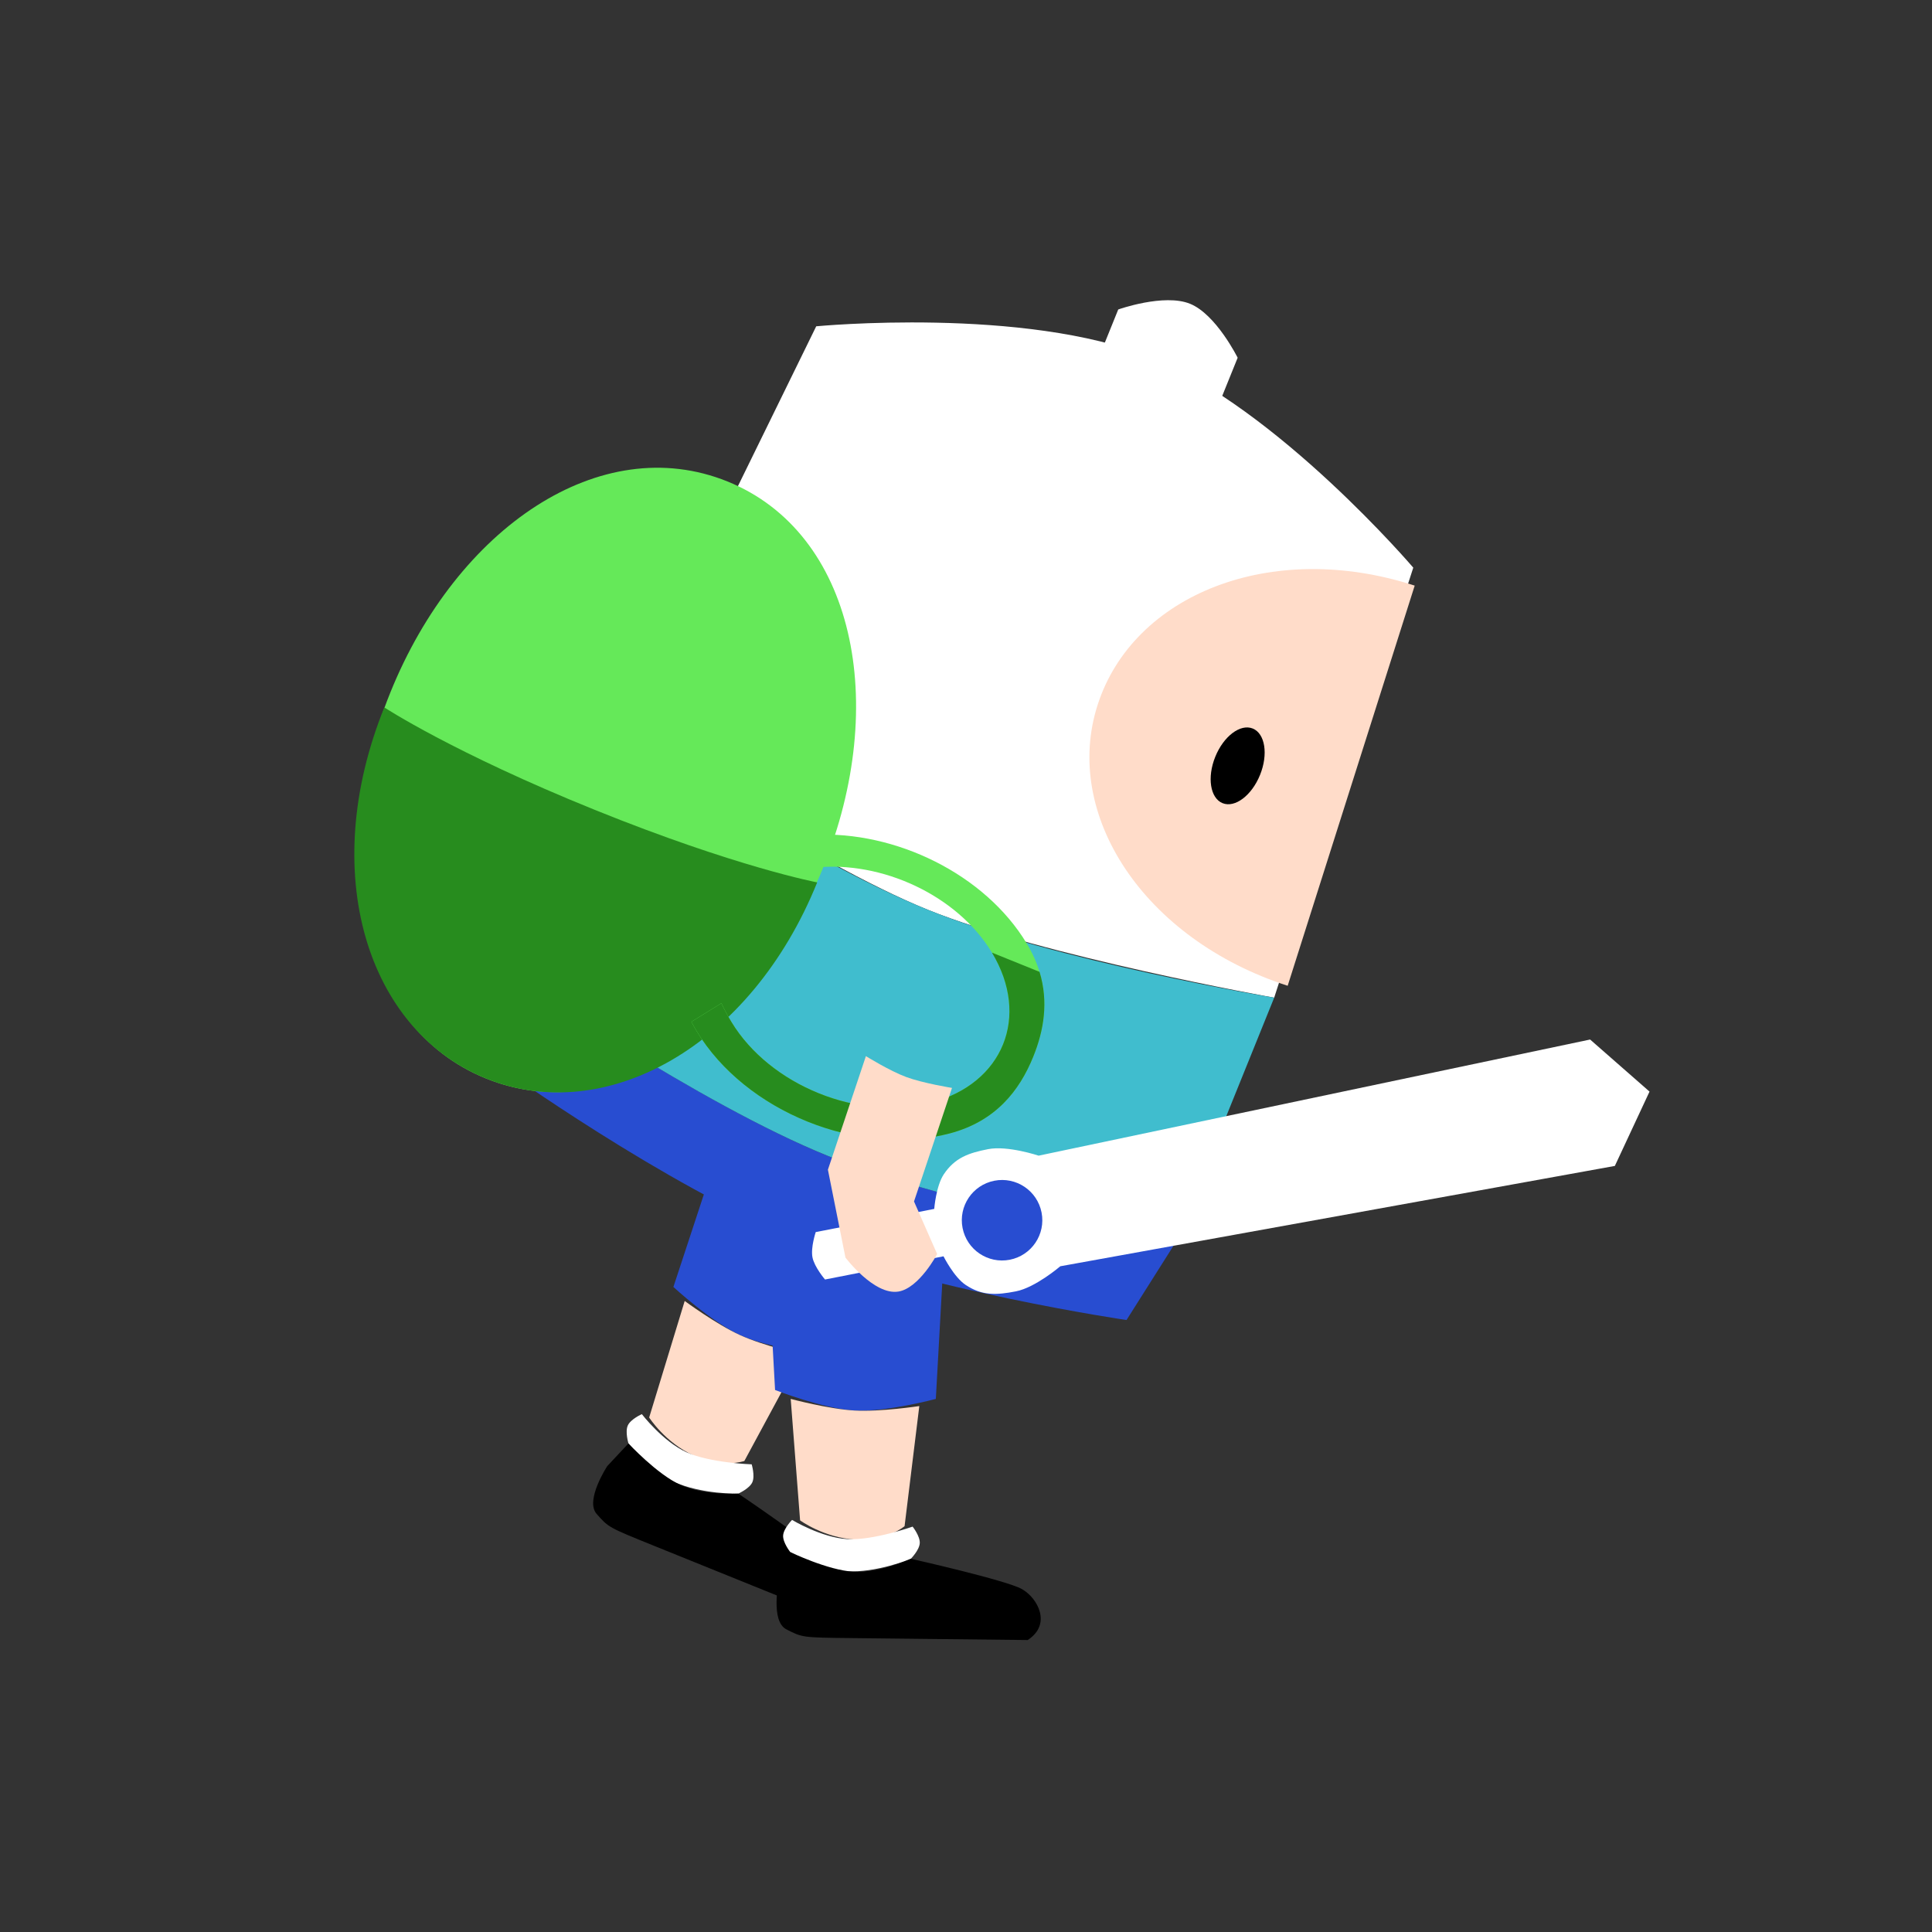 <svg width="120" height="120" viewBox="0 0 120 120" fill="none" xmlns="http://www.w3.org/2000/svg">
<rect x="0" y="0" width="120" height="120" fill="#333333" stroke="none"/>
<path d="M41.826 79.935L44.657 71.334C44.657 71.334 47.665 72.816 49.659 73.62C51.654 74.423 54.82 75.56 54.82 75.56L50.922 84.091C50.922 84.091 47.745 83.739 45.958 82.923C44.171 82.106 41.826 79.935 41.826 79.935Z" fill="#284DD1"/>
<path d="M40.321 88.043L42.528 80.806C42.528 80.806 44.494 82.254 45.958 82.923C47.423 83.592 49.804 84.13 49.804 84.13L46.233 90.744C46.233 90.744 44.876 91.224 43.088 90.407C41.301 89.591 40.321 88.043 40.321 88.043Z" fill="#FFDCC9"/>
<path d="M41.803 92.018C40.015 91.202 39.035 89.654 39.035 89.654C39.035 89.654 38.814 88.934 38.995 88.537C39.177 88.14 39.866 87.835 39.866 87.835C39.866 87.835 41.169 89.53 42.634 90.199C44.098 90.868 46.688 90.952 46.688 90.952C46.688 90.952 46.908 91.672 46.727 92.069C46.545 92.466 45.856 92.771 45.856 92.771C45.856 92.771 43.59 92.835 41.803 92.018Z" fill="white"/>
<path d="M40.579 95.995C37.797 94.871 37.797 94.871 37.058 94.032C36.318 93.194 37.718 91.063 37.718 91.063L39.035 89.654C39.035 89.654 40.793 91.557 42.257 92.226C43.722 92.895 45.856 92.771 45.856 92.771C45.856 92.771 50.898 96.174 51.6 97.044C52.302 97.915 52.542 99.752 50.777 100.117L40.579 95.995L40.579 95.995Z" fill="black"/>
<path d="M48.141 86.335L47.642 77.293C47.642 77.293 50.983 77.576 53.133 77.598C55.283 77.62 58.646 77.524 58.646 77.524L58.126 86.889C58.126 86.889 55.04 87.719 53.078 87.61C51.116 87.501 48.141 86.335 48.141 86.335Z" fill="#284DD1"/>
<path d="M49.695 94.433L49.112 86.889C49.112 86.889 51.471 87.521 53.078 87.61C54.686 87.7 57.1 87.333 57.1 87.333L56.185 94.793C56.185 94.793 55.096 95.735 53.134 95.626C51.172 95.517 49.695 94.433 49.695 94.433Z" fill="#FFDCC9"/>
<path d="M52.524 97.595C50.562 97.486 49.085 96.402 49.085 96.402C49.085 96.402 48.617 95.812 48.641 95.376C48.665 94.94 49.196 94.405 49.196 94.405C49.196 94.405 51.027 95.509 52.635 95.598C54.242 95.687 56.684 94.821 56.684 94.821C56.684 94.821 57.152 95.411 57.128 95.847C57.104 96.283 56.573 96.818 56.573 96.818C56.573 96.818 54.486 97.704 52.524 97.595Z" fill="white"/>
<path d="M52.834 101.744C49.834 101.711 49.834 101.711 48.84 101.2C47.845 100.689 48.373 98.194 48.373 98.194L49.085 96.402C49.085 96.402 51.415 97.533 53.023 97.623C54.631 97.712 56.573 96.818 56.573 96.818C56.573 96.818 62.508 98.149 63.479 98.704C64.45 99.258 65.344 100.882 63.833 101.865L52.834 101.744L52.834 101.744Z" fill="black"/>
<path d="M50.697 20.267C50.697 20.267 63.626 19.022 71.488 22.2C79.35 25.378 87.781 35.258 87.781 35.258L79.142 61.967C79.142 61.967 64.777 59.396 57.621 56.504C50.465 53.611 38.349 45.477 38.349 45.477L50.697 20.267Z" fill="white"/>
<path d="M68.181 43.764C65.97 50.595 71.048 58.337 79.98 61.228L87.87 36.373C78.938 33.482 70.391 36.933 68.181 43.764Z" fill="#FFDCC9"/>
<path d="M76.873 22.22L73.875 29.637L66.458 26.639L69.456 19.222C69.456 19.222 72.295 18.212 73.914 18.867C75.533 19.521 76.873 22.22 76.873 22.22Z" fill="white"/>
<path d="M51.437 71.801C43.472 68.581 32.165 60.775 32.165 60.775L31.031 66.249C31.031 66.249 41.337 73.65 49.376 76.9C57.415 80.15 69.97 81.989 69.97 81.989L72.958 77.265C72.958 77.265 59.403 75.021 51.437 71.801Z" fill="#284DD1"/>
<ellipse cx="76.873" cy="47.568" rx="1.5" ry="2.5" transform="rotate(22.01 76.873 47.568)" fill="black"/>
<path d="M57.621 56.504C49.656 53.284 38.349 45.477 38.349 45.477L32.165 60.775C32.165 60.775 43.398 68.551 51.437 71.801C59.477 75.051 72.958 77.265 72.958 77.265L79.142 61.967C79.142 61.967 65.587 59.724 57.621 56.504Z" fill="#40BDCE"/>
<path d="M30.193 66.988C22.312 63.803 20.105 53.252 24.245 43.012C28.385 32.771 37.303 26.718 45.184 29.904C53.064 33.089 55.254 43.682 51.131 53.88C47.009 64.079 38.073 70.174 30.193 66.988Z" fill="#65E959"/>
<path d="M23.87 43.939C19.731 54.179 22.776 63.99 30.193 66.988C37.61 69.987 46.634 65.006 50.757 54.807C50.757 54.807 45.746 53.861 36.939 50.3C28.131 46.74 23.87 43.939 23.87 43.939Z" fill="#278C1E"/>
<path d="M64.18 65.627C65.043 63.491 65.284 61.104 63.77 58.597C61.177 54.3 55.635 51.595 50.54 51.852L50.588 53.891C54.762 53.439 59.466 55.614 61.612 59.169C62.807 61.149 62.983 63.181 62.301 64.867L64.18 65.627Z" fill="#65E959"/>
<path d="M43.266 64.037C46.294 69.052 53.338 71.899 59 70.397C61.831 69.646 63.317 67.762 64.18 65.627L62.301 64.867C61.62 66.553 60.081 67.892 57.846 68.485C53.376 69.671 47.815 67.423 45.425 63.464C45.197 63.088 44.989 62.702 44.806 62.313L42.943 63.463C43.044 63.655 43.151 63.846 43.266 64.037Z" fill="#65E959"/>
<path d="M59 70.397C53.338 71.899 46.294 69.052 43.266 64.037C43.151 63.846 43.044 63.655 42.943 63.463L44.806 62.313C44.989 62.702 45.197 63.088 45.425 63.464C47.815 67.423 53.376 69.671 57.846 68.485C60.081 67.892 61.62 66.553 62.301 64.867C62.983 63.181 62.807 61.149 61.612 59.169L64.568 60.364C65.134 62.226 64.838 63.999 64.18 65.627C63.317 67.762 61.831 69.646 59 70.397Z" fill="#278C1E"/>
<path d="M98.765 64.567L102.455 67.801L100.301 72.418L65.857 78.65C65.857 78.65 64.317 79.97 63.105 80.207C61.893 80.444 60.993 80.491 59.968 79.802C59.244 79.314 58.603 78.031 58.603 78.031L51.243 79.472C51.243 79.472 50.582 78.701 50.464 78.096C50.345 77.49 50.666 76.527 50.666 76.527L58.027 75.087C58.027 75.087 58.137 73.657 58.624 72.932C59.313 71.907 60.164 71.612 61.376 71.375C62.588 71.138 64.512 71.78 64.512 71.78L98.765 64.567Z" fill="white"/>
<circle cx="62.24" cy="75.791" r="2.5" transform="rotate(78.927 62.24 75.791)" fill="#284DD1"/>
<path d="M56.771 74.625L59.131 67.572C59.131 67.572 57.339 67.284 56.295 66.899C55.25 66.513 53.783 65.598 53.783 65.598L51.423 72.652L52.512 78.11C52.512 78.11 54.291 80.463 55.797 80.222C57.09 80.015 58.208 77.891 58.208 77.891L56.771 74.625Z" fill="#FFDCC9"/>
</svg>
